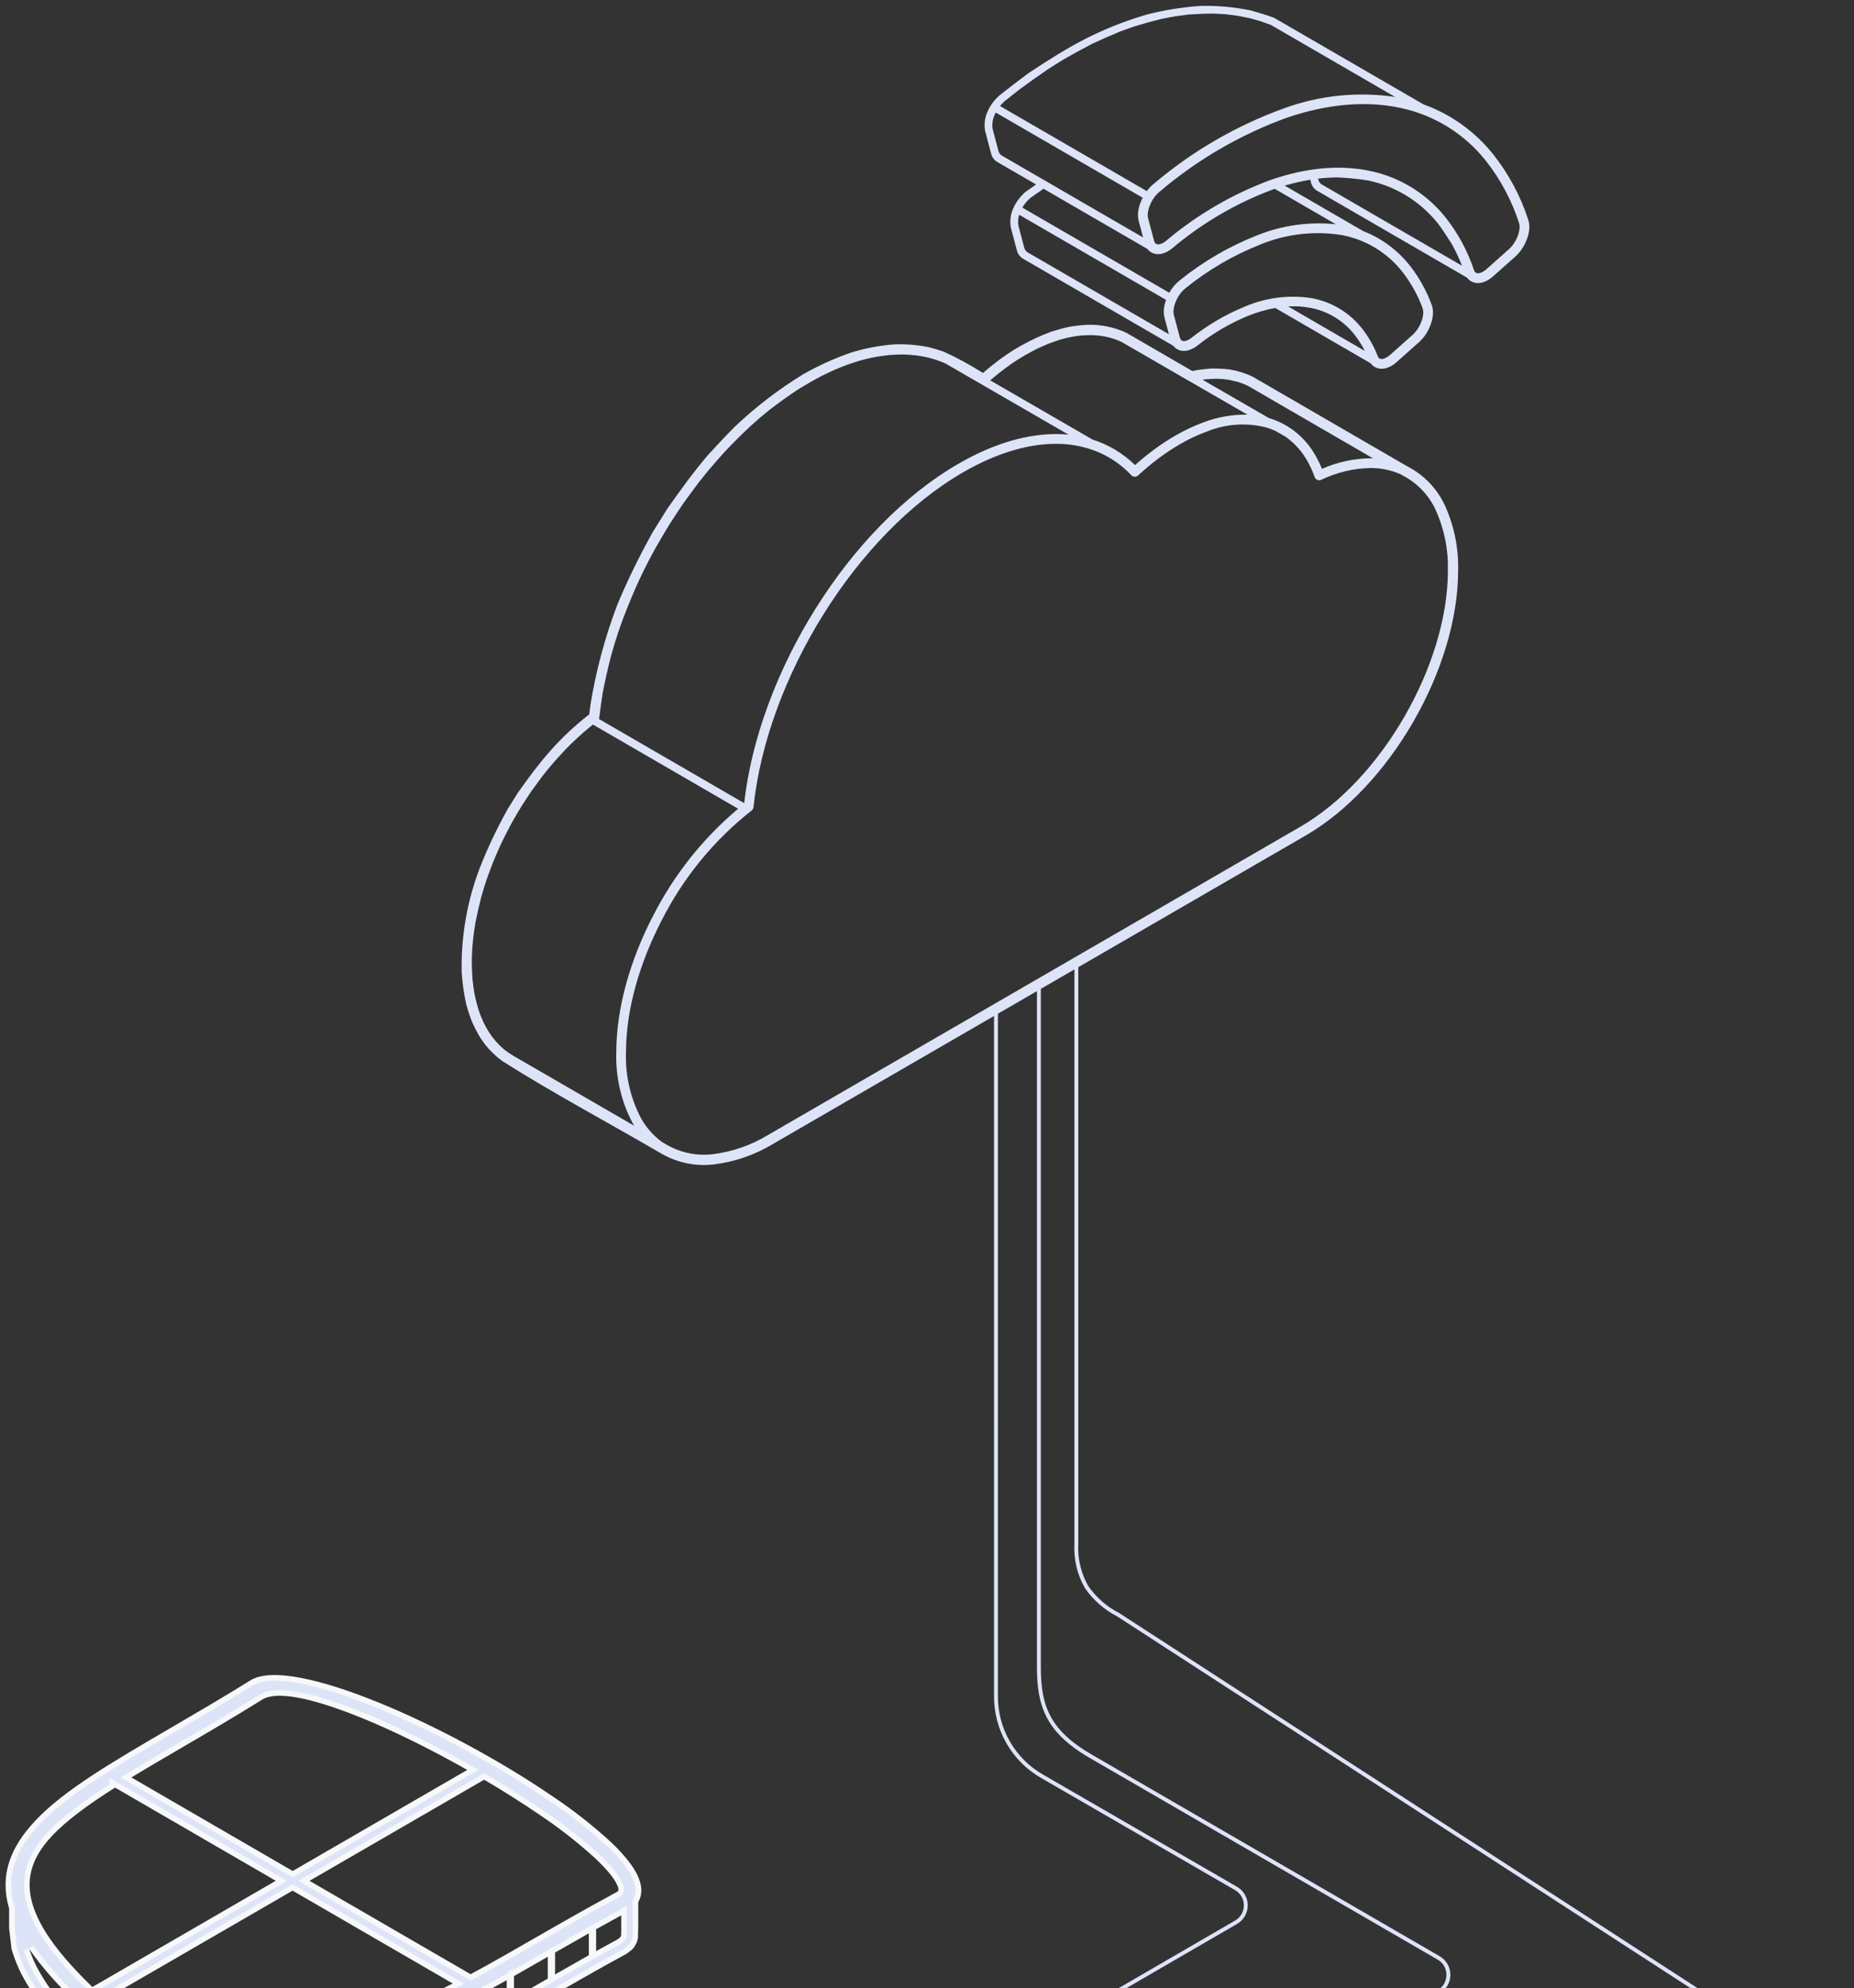 <svg width="250" height="268" viewBox="0 0 250 268" fill="none" xmlns="http://www.w3.org/2000/svg">
<rect x="0" y="0" width="250" height="268" fill="#333333" stroke="none"/>
<path fill-rule="evenodd" clip-rule="evenodd" d="M184.821 48.971L171.959 41.519C170.714 41.745 169.494 42.097 168.32 42.568C165.854 43.581 163.542 44.936 161.452 46.595C161.093 46.882 160.682 47.096 160.241 47.225C159.877 47.329 159.492 47.333 159.126 47.237C158.759 47.135 158.435 46.916 158.204 46.613L137.959 34.88C137.754 34.76 137.575 34.6 137.433 34.41C137.29 34.22 137.187 34.003 137.13 33.772L137.11 33.709L136.309 30.698C136.149 29.84 136.251 28.953 136.602 28.154C136.982 27.267 137.563 26.48 138.297 25.857L139.716 24.869L134.514 21.858C134.303 21.741 134.118 21.581 133.971 21.389C133.823 21.197 133.717 20.977 133.659 20.741L133.634 20.674L132.84 17.659C132.682 16.817 132.778 15.947 133.115 15.159C133.482 14.281 134.045 13.498 134.76 12.872C136.12 11.788 137.396 10.814 138.795 9.786C144.328 6.138 148.137 3.93 154.524 1.99C156.933 1.367 159.393 0.969 161.874 0.799C164.148 0.742 166.421 0.946 168.648 1.406C169.809 1.728 170.627 1.98 171.763 2.385C171.806 2.399 171.846 2.42 171.883 2.446L191.942 14.069C195.617 15.39 198.859 17.704 201.309 20.754C203.411 23.394 205.022 26.391 206.066 29.603L206.078 29.64C206.201 30.036 206.246 30.453 206.21 30.867V30.885C206.167 31.346 206.062 31.799 205.897 32.232C205.73 32.693 205.507 33.133 205.235 33.541C204.967 33.94 204.65 34.304 204.291 34.623L201.344 37.245C200.976 37.585 200.546 37.849 200.077 38.022L200.019 38.039C199.669 38.159 199.294 38.189 198.93 38.126C198.542 38.057 198.189 37.856 197.931 37.558C197.895 37.519 197.861 37.478 197.83 37.436L177.758 25.804C177.49 25.676 177.258 25.484 177.082 25.245C176.905 25.006 176.79 24.727 176.745 24.433L176.739 24.411L176.684 24.23C175.518 24.422 174.366 24.686 173.234 25.022L183.824 31.158C186.352 32.14 188.565 33.798 190.221 35.952C191.416 37.504 192.369 39.23 193.046 41.07C193.193 41.477 193.253 41.91 193.223 42.341C193.189 42.816 193.088 43.283 192.923 43.73C192.756 44.2 192.533 44.648 192.259 45.064C191.989 45.472 191.666 45.843 191.301 46.168L188.347 48.796C188.01 49.104 187.623 49.352 187.203 49.529C186.822 49.69 186.406 49.745 185.997 49.69C185.585 49.63 185.208 49.424 184.934 49.11C184.894 49.065 184.857 49.019 184.823 48.97L184.821 48.971ZM195.749 32.868L180.303 23.918C179.444 23.923 178.586 23.978 177.733 24.082L177.742 24.11L177.75 24.133C177.771 24.29 177.828 24.44 177.917 24.57C178.006 24.701 178.125 24.809 178.263 24.886L197.143 35.825C196.748 34.809 196.282 33.821 195.749 32.87V32.868ZM180.303 23.918L195.749 32.868C195.343 32.227 194.356 30.695 193.899 30.131C191.512 27.137 188.153 25.079 184.409 24.316C183.049 24.102 181.678 23.969 180.303 23.918ZM157.232 40.425L137.432 28.951C137.275 29.444 137.243 29.969 137.339 30.478L138.117 33.404C138.179 33.656 138.336 33.874 138.555 34.012L157.622 45.059L157.033 42.847C156.925 42.42 156.899 41.977 156.958 41.541C157.009 41.159 157.103 40.785 157.238 40.424L157.232 40.425ZM137.856 27.986L157.671 39.467C157.791 39.252 157.924 39.045 158.07 38.846C158.355 38.458 158.69 38.109 159.066 37.809C162.193 35.282 165.682 33.244 169.416 31.764C172.81 30.382 176.49 29.856 180.133 30.233L171.883 25.453L171.786 25.488C166.784 27.333 162.14 30.037 158.061 33.479C157.683 33.801 157.241 34.039 156.765 34.178C156.408 34.281 156.031 34.288 155.67 34.198C155.306 34.102 154.983 33.891 154.748 33.596L154.721 33.561L140.715 25.445L138.955 26.67C138.518 27.045 138.145 27.49 137.853 27.987L137.856 27.986ZM85.521 151.768C85.446 151.654 85.38 151.535 85.311 151.415C83.756 148.477 82.995 145.181 83.104 141.856C83.104 135.91 84.975 129.408 88.064 123.461C90.885 117.926 94.785 113.016 99.534 109.024L79.959 97.68L79.642 97.927L78.785 98.639C78.192 99.166 77.642 99.673 77.065 100.22L76.252 101.037C75.695 101.63 75.175 102.201 74.636 102.809L73.872 103.717L73.116 104.665C72.618 105.328 72.149 105.968 71.666 106.643C71.199 107.33 70.766 107.993 70.317 108.694C69.885 109.406 69.483 110.091 69.069 110.813C68.677 111.542 68.31 112.243 67.937 112.983L67.405 114.1C67.068 114.853 66.758 115.578 66.442 116.341C66.147 117.104 65.88 117.832 65.608 118.604L65.241 119.739L64.91 120.868C64.611 122.024 64.364 123.103 64.132 124.276L63.947 125.399L63.806 126.489L63.702 127.591L63.637 128.711L63.616 129.779C63.633 130.57 63.664 131.255 63.717 132.044L63.843 133.125L64.013 134.14C64.163 134.817 64.305 135.361 64.496 136.029L64.789 136.866L65.136 137.686L65.531 138.469L65.933 139.147L66.392 139.807L66.885 140.413L67.424 140.981L67.956 141.457L68.556 141.909L69.207 142.324C74.641 145.473 80.079 148.62 85.521 151.764V151.768ZM100.347 108.28C101.334 99.51 104.856 90.22 109.965 82.061C115.09 73.874 121.821 66.812 129.198 62.542C134.068 59.723 138.679 58.434 142.751 58.519C143.201 58.528 143.646 58.553 144.087 58.595L127.572 49.048L127.418 48.972L126.818 48.723L126.184 48.497L125.522 48.299L124.899 48.148L124.201 48.013L123.507 47.909L122.829 47.84L122.092 47.799L121.383 47.79C120.858 47.805 120.396 47.831 119.876 47.865C119.338 47.927 118.853 47.992 118.317 48.074L117.528 48.225L116.746 48.406L115.905 48.631C115.335 48.804 114.808 48.978 114.243 49.172C113.664 49.392 113.124 49.61 112.551 49.85C111.951 50.122 111.39 50.387 110.8 50.678C109.704 51.249 108.744 51.813 107.681 52.456C106.287 53.376 105.072 54.247 103.749 55.265L102.487 56.305L101.222 57.42C99.947 58.614 98.805 59.761 97.605 61.029C96.819 61.908 96.087 62.754 95.326 63.656L94.228 65.029C93.505 65.985 92.829 66.907 92.128 67.881C91.453 68.877 90.821 69.842 90.171 70.857C89.544 71.891 88.959 72.889 88.36 73.938L87.514 75.51L86.715 77.091L85.947 78.71C85.216 80.357 84.575 81.924 83.935 83.608L83.357 85.254L82.832 86.905L82.362 88.543C81.93 90.228 81.583 91.79 81.257 93.496C81.084 94.604 80.943 95.633 80.808 96.747C80.8 96.807 80.785 96.867 80.763 96.923L100.347 108.272L100.347 108.28ZM147.315 59.252C149.47 59.934 151.436 61.113 153.054 62.696C153.843 61.993 154.65 61.328 155.48 60.712C156.431 59.999 157.423 59.343 158.451 58.746C159.696 58.016 161.004 57.4 162.359 56.906C164.228 56.205 166.213 55.864 168.209 55.901L160.416 51.4C160.385 51.387 160.355 51.373 160.327 51.356L155.94 48.814L151.237 46.097L150.758 45.885L150.196 45.677L149.634 45.51L149.034 45.371L148.434 45.272L147.799 45.206L147.15 45.176C146.685 45.18 146.3 45.197 145.833 45.228L145.121 45.311L144.437 45.429L143.694 45.591L142.944 45.793C142.419 45.96 141.959 46.12 141.444 46.31C140.902 46.536 140.417 46.749 139.882 46.996C139.328 47.278 138.822 47.549 138.276 47.852C138.034 47.994 137.799 48.136 137.558 48.284L137.196 48.509L136.844 48.735L136.482 48.98C135.873 49.402 135.296 49.83 134.713 50.287C134.309 50.611 133.913 50.941 133.524 51.276L147.315 59.252ZM171.084 56.35L162.152 51.191C162.279 51.171 162.412 51.151 162.55 51.133C163.121 51.088 163.56 51.064 164.13 51.058L164.874 51.099L165.635 51.192C166.143 51.291 166.5 51.371 166.998 51.509L167.698 51.758L168.293 52.024L185.138 61.785C185.012 61.781 184.885 61.779 184.758 61.779C182.519 61.817 180.311 62.302 178.261 63.204C178.02 62.611 177.74 62.035 177.421 61.48C176.088 59.042 173.865 57.218 171.219 56.392L171.084 56.352L171.084 56.35ZM188.769 63.886L189.101 64.077L189.147 64.103C191.128 65.12 192.707 66.782 193.626 68.816C194.763 71.362 195.315 74.133 195.24 76.922C195.24 83.262 193.008 90.303 189.408 96.559C185.807 102.816 180.843 108.269 175.372 111.436L103.61 152.98C101.338 154.369 98.799 155.258 96.159 155.59C94.037 155.852 91.886 155.432 90.016 154.391L89.281 153.963C88.117 153.115 87.149 152.024 86.443 150.766C85.003 148.025 84.302 144.954 84.41 141.858C84.41 136.137 86.227 129.846 89.225 124.07C92.141 118.308 96.278 113.257 101.346 109.27C101.418 109.216 101.478 109.147 101.523 109.068C101.568 108.989 101.596 108.902 101.606 108.812C102.506 100.13 105.988 90.883 111.071 82.763C116.089 74.747 122.662 67.842 129.848 63.683C134.505 60.987 138.883 59.755 142.723 59.835C144.633 59.859 146.52 60.264 148.273 61.025L148.395 61.096L148.402 61.084C149.964 61.796 151.373 62.808 152.549 64.061C152.667 64.186 152.83 64.26 153.002 64.265C153.174 64.271 153.342 64.209 153.468 64.092C154.356 63.27 155.286 62.496 156.254 61.771C157.165 61.089 158.114 60.461 159.098 59.889C160.276 59.201 161.514 58.62 162.797 58.154C165.352 57.121 168.172 56.945 170.835 57.653C171.232 57.774 171.62 57.923 171.997 58.098L173.157 58.767L173.167 58.749C174.456 59.618 175.523 60.778 176.283 62.136C176.676 62.829 177.007 63.556 177.27 64.308C177.329 64.472 177.45 64.606 177.607 64.681C177.765 64.755 177.945 64.764 178.109 64.706L178.193 64.67C180.243 63.684 182.479 63.147 184.752 63.094C186.13 63.08 187.495 63.352 188.763 63.892L188.769 63.886ZM168.954 50.804L168.889 50.77L168.261 50.49C168.229 50.473 168.196 50.458 168.162 50.446C167.644 50.262 167.262 50.14 166.731 49.995C166.697 49.983 166.662 49.973 166.627 49.966L165.822 49.809C164.979 49.707 164.131 49.663 163.283 49.68C162.646 49.73 162.126 49.791 161.492 49.877L160.783 50.019L151.991 44.924C151.955 44.899 151.917 44.878 151.877 44.86C150.174 44.067 148.305 43.701 146.43 43.795C145.663 43.844 144.899 43.934 144.142 44.066C143.29 44.255 142.583 44.455 141.752 44.716C138.896 45.767 136.23 47.279 133.86 49.192C133.41 49.545 132.975 49.91 132.545 50.282C130.855 49.208 129.093 48.251 127.273 47.417C126.535 47.156 125.915 46.975 125.157 46.786C123.639 46.485 122.091 46.365 120.546 46.428C118.544 46.58 116.567 46.962 114.652 47.567C112.464 48.335 110.348 49.296 108.329 50.438C104.987 52.482 101.869 54.875 99.029 57.577C97.747 58.857 96.629 60.09 95.403 61.41C93.362 63.831 91.793 66.021 89.975 68.59C89.322 69.612 88.7 70.667 88.05 71.681C86.272 74.845 84.675 78.109 83.268 81.456C81.603 85.815 80.383 90.332 79.628 94.939L79.463 96.294C75.292 99.567 72.851 102.599 69.818 106.887C69.368 107.598 68.933 108.33 68.482 109.035C67.04 111.594 65.778 114.25 64.704 116.985C62.991 121.459 62.159 126.224 62.253 131.015C62.344 132.51 62.556 133.996 62.887 135.456C63.084 136.143 63.258 136.723 63.506 137.397C63.865 138.274 64.294 139.122 64.787 139.931L65.304 140.672L65.863 141.357C66.281 141.795 66.582 142.09 67.031 142.491C67.055 142.518 67.082 142.543 67.11 142.566L67.792 143.08C74.681 147.439 82.242 151.456 89.317 155.593C91.438 156.781 93.88 157.264 96.292 156.971C99.126 156.619 101.853 155.668 104.294 154.18L176.058 112.638C181.746 109.345 186.888 103.706 190.602 97.254C194.316 90.801 196.617 83.512 196.62 76.92C196.696 73.922 196.098 70.946 194.869 68.213C193.819 65.905 192.021 64.021 189.769 62.868L168.954 50.804ZM154.078 26.65L134.265 15.168C134.2 15.295 134.14 15.424 134.088 15.555C133.828 16.148 133.749 16.805 133.863 17.444L134.644 20.379C134.676 20.505 134.733 20.623 134.811 20.726C134.89 20.829 134.987 20.916 135.099 20.981L154.14 32.012L153.554 29.813C153.448 29.395 153.423 28.961 153.479 28.534C153.539 28.063 153.662 27.603 153.846 27.166C153.921 26.99 153.996 26.819 154.08 26.654L154.078 26.65ZM134.841 14.291L154.634 25.76C154.892 25.417 155.189 25.105 155.52 24.831C160.72 20.409 166.664 16.954 173.074 14.628C177.882 12.86 183.054 12.323 188.121 13.068L171.367 3.358L169.914 2.839L168.442 2.435L166.867 2.123L165.248 1.921L163.605 1.828C162.372 1.838 161.417 1.88 160.187 1.969L158.442 2.2L156.642 2.542C155.334 2.866 154.242 3.169 152.954 3.561L151.061 4.239C149.716 4.793 148.555 5.304 147.236 5.922C145.876 6.628 144.673 7.291 143.34 8.054L141.371 9.291C139.995 10.228 138.753 11.112 137.412 12.101L135.446 13.66C135.229 13.852 135.028 14.062 134.846 14.287L134.841 14.291ZM194.916 29.302C196.589 31.414 197.882 33.802 198.737 36.359L198.758 36.413C198.79 36.513 198.841 36.606 198.908 36.686C198.976 36.763 199.068 36.814 199.17 36.832C199.317 36.852 199.466 36.838 199.607 36.79L199.649 36.773C199.954 36.657 200.235 36.483 200.474 36.259L203.421 33.637C203.696 33.393 203.939 33.115 204.144 32.809C204.358 32.487 204.532 32.141 204.664 31.778C204.787 31.459 204.866 31.124 204.899 30.783V30.769C204.921 30.527 204.898 30.282 204.83 30.048L204.821 30.026C203.827 26.963 202.292 24.104 200.288 21.588C197.38 17.964 193.307 15.47 188.766 14.532C184.191 13.561 179.001 13.999 173.498 15.877C167.238 18.153 161.433 21.531 156.354 25.852C156.074 26.081 155.826 26.347 155.616 26.642C155.392 26.958 155.206 27.3 155.062 27.66C154.924 27.987 154.83 28.33 154.782 28.682C154.746 28.947 154.761 29.216 154.826 29.475L155.613 32.435C155.641 32.557 155.695 32.672 155.771 32.772C155.832 32.848 155.916 32.904 156.01 32.929C156.15 32.959 156.295 32.952 156.432 32.91C156.73 32.818 157.006 32.666 157.242 32.462C161.439 28.923 166.218 26.144 171.365 24.25C176.144 22.589 180.672 22.193 184.679 23.032C188.719 23.855 192.342 26.074 194.918 29.305L194.916 29.302ZM173.698 41.315L184.03 47.301C183.675 46.584 183.252 45.904 182.768 45.268C181.27 43.284 179.085 41.936 176.644 41.491C175.673 41.313 174.684 41.252 173.698 41.312V41.315ZM183.804 44.468C184.625 45.55 185.29 46.743 185.779 48.013C185.81 48.095 185.854 48.172 185.911 48.238C185.983 48.32 186.082 48.373 186.189 48.389C186.37 48.408 186.552 48.379 186.718 48.305C186.998 48.187 187.255 48.021 187.479 47.815L190.434 45.186C190.713 44.937 190.959 44.652 191.166 44.339C191.382 44.01 191.559 43.656 191.691 43.285C191.813 42.958 191.889 42.616 191.916 42.267C191.935 42.019 191.902 41.769 191.821 41.533C191.191 39.818 190.304 38.209 189.192 36.762C187.16 34.117 184.23 32.314 180.96 31.694C177.219 31.086 173.383 31.535 169.881 32.991C166.272 34.423 162.9 36.396 159.879 38.841C159.592 39.067 159.338 39.331 159.123 39.625C158.891 39.944 158.699 40.289 158.549 40.654C158.404 40.987 158.306 41.338 158.256 41.698C158.218 41.968 158.232 42.242 158.298 42.505L159.087 45.471C159.115 45.589 159.166 45.701 159.237 45.8C159.296 45.88 159.381 45.938 159.477 45.965C159.618 45.998 159.766 45.992 159.905 45.947C160.179 45.866 160.434 45.73 160.655 45.549C162.843 43.814 165.263 42.397 167.845 41.339C170.692 40.112 173.827 39.716 176.888 40.198C179.645 40.701 182.113 42.225 183.803 44.468H183.804Z" fill="#DEE4F8"/>
<path fill-rule="evenodd" clip-rule="evenodd" d="M144.877 130.081C144.877 130.011 144.905 129.944 144.954 129.895C145.003 129.846 145.07 129.818 145.14 129.818C145.209 129.818 145.276 129.846 145.325 129.895C145.375 129.944 145.402 130.011 145.402 130.081V208.135C145.294 210.118 145.761 212.09 146.746 213.812C147.814 215.35 149.245 216.599 150.91 217.449L249.137 281.137C249.169 281.153 249.198 281.175 249.221 281.202C249.245 281.23 249.262 281.262 249.272 281.296C249.283 281.331 249.286 281.367 249.282 281.403C249.278 281.438 249.266 281.473 249.248 281.504C249.23 281.535 249.206 281.562 249.177 281.583C249.148 281.605 249.115 281.62 249.08 281.628C249.045 281.636 249.009 281.636 248.974 281.63C248.938 281.623 248.905 281.609 248.875 281.588L150.649 217.905C148.908 217.014 147.413 215.705 146.299 214.093C145.26 212.288 144.765 210.218 144.874 208.136L144.877 130.081Z" fill="#DEE4F8"/>
<path fill-rule="evenodd" clip-rule="evenodd" d="M139.825 133.364C139.822 133.327 139.827 133.291 139.839 133.257C139.851 133.222 139.87 133.191 139.894 133.164C139.919 133.137 139.949 133.116 139.982 133.102C140.015 133.087 140.051 133.08 140.087 133.08C140.124 133.08 140.16 133.087 140.193 133.102C140.226 133.116 140.256 133.137 140.281 133.164C140.305 133.191 140.324 133.222 140.336 133.257C140.348 133.291 140.353 133.327 140.35 133.364V224.75C140.35 227.309 140.639 229.435 141.635 231.321C142.631 233.207 144.345 234.874 147.201 236.527L194.118 263.713C194.561 263.965 194.929 264.33 195.186 264.771C195.442 265.212 195.577 265.714 195.577 266.225C195.577 266.736 195.442 267.237 195.186 267.679C194.929 268.12 194.561 268.485 194.118 268.737L152.224 293.012C152.194 293.034 152.161 293.049 152.125 293.057C152.089 293.064 152.052 293.065 152.016 293.057C151.98 293.05 151.946 293.035 151.916 293.013C151.886 292.991 151.861 292.964 151.843 292.932C151.825 292.9 151.813 292.865 151.809 292.828C151.805 292.792 151.809 292.755 151.82 292.72C151.831 292.684 151.85 292.652 151.874 292.625C151.899 292.597 151.929 292.575 151.962 292.56L193.855 268.287C194.218 268.082 194.52 267.784 194.731 267.423C194.933 267.058 195.039 266.647 195.039 266.229C195.039 265.812 194.933 265.401 194.731 265.036C194.521 264.675 194.219 264.377 193.856 264.172L146.939 236.983C143.993 235.274 142.214 233.54 141.171 231.563C140.129 229.586 139.825 227.388 139.825 224.747V133.364Z" fill="#DEE4F8"/>
<path fill-rule="evenodd" clip-rule="evenodd" d="M134.038 136.575C134.043 136.508 134.073 136.446 134.122 136.401C134.171 136.356 134.235 136.331 134.301 136.331C134.367 136.331 134.431 136.356 134.48 136.401C134.529 136.446 134.558 136.508 134.563 136.575V228.553C134.532 230.735 135.089 232.884 136.176 234.773C137.263 236.662 138.839 238.221 140.737 239.284L166.789 254.346C167.232 254.598 167.601 254.963 167.858 255.404C168.114 255.845 168.25 256.347 168.25 256.858C168.25 257.369 168.116 257.871 167.86 258.313C167.604 258.754 167.237 259.12 166.794 259.373L70.231 315.383C70.172 315.409 70.106 315.412 70.044 315.392C69.983 315.372 69.932 315.331 69.899 315.275C69.867 315.219 69.856 315.154 69.868 315.09C69.881 315.027 69.916 314.971 69.968 314.932L166.532 258.918C166.895 258.711 167.197 258.412 167.407 258.051C167.617 257.689 167.728 257.278 167.728 256.859C167.728 256.441 167.617 256.03 167.407 255.668C167.197 255.306 166.895 255.007 166.532 254.801L140.478 239.738C138.5 238.629 136.858 237.004 135.725 235.034C134.591 233.065 134.009 230.826 134.04 228.552L134.038 136.575Z" fill="#DEE4F8"/>
<path d="M38.579 281.781C36.315 281.781 34.027 281.646 31.777 281.379L31.733 281.373C30.381 281.172 29.097 280.956 27.81 280.715C26.557 280.482 25.281 280.219 23.908 279.909L23.884 279.904L23.859 279.901L23.854 279.901C21.906 279.402 19.91 278.841 17.752 278.185C15.891 277.62 13.925 276.981 11.743 276.235L11.386 276.014C10.03 274.682 9.012 273.634 8.088 272.618C7.03 271.455 6.027 270.25 5.023 268.935L4.984 268.881C4.352 267.951 3.766 266.978 3.241 265.989C2.73 264.974 2.303 263.908 1.97 262.82L1.927 262.647L1.607 259.94V257.299V257.245L1.592 257.193C0.972 255.074 0.969 253.103 1.585 251.169C2.165 249.345 3.294 247.558 5.036 245.703C8.85 241.642 15.16 237.959 23.149 233.298L23.209 233.263C26.509 231.338 30.249 229.157 33.98 226.841C34.681 226.405 35.706 226.184 37.025 226.184C40.773 226.184 46.879 227.993 54.216 231.276C60.989 234.307 68.235 238.337 74.097 242.333L74.099 242.334L74.101 242.335C76.912 244.201 79.602 246.299 82.096 248.573C84.341 250.695 85.694 252.592 86.006 254.059L86.007 254.068L86.01 254.076C86.202 254.814 86.105 255.588 85.737 256.255L85.64 256.432L85.692 256.532L85.692 256.654C85.699 258.16 85.706 259.718 85.649 261.236L85.546 261.648L85.249 262.218L84.989 262.528L84.37 263.014L84.239 263.1L81.715 264.476L81.713 264.477L81.712 264.478C79.678 265.614 77.458 266.883 74.975 268.306C70.3 270.989 65.467 273.764 60.49 276.254L60.455 276.273C58.733 277.056 56.865 277.887 54.876 278.659C52.991 279.387 51.048 280.022 49.102 280.546L49.061 280.555L49.057 280.556L49.053 280.557C46.232 281.214 43.334 281.616 40.442 281.751C39.824 281.771 39.197 281.781 38.579 281.781ZM35.714 276.15V276.546V276.548V279.813V280.171L36.071 280.189C36.969 280.233 37.807 280.254 38.633 280.254C39.223 280.254 39.812 280.243 40.383 280.22L40.385 280.22L40.388 280.22L40.662 280.206L41.017 280.187V279.83V276.567V276.173L40.626 276.191C39.974 276.22 39.302 276.235 38.629 276.235C37.812 276.235 36.963 276.213 36.108 276.17L35.714 276.15ZM46.554 275.527L46.116 275.602C44.628 275.858 43.109 276.038 41.602 276.137L41.251 276.16V276.512V279.771V280.176L41.654 280.146C43.186 280.032 44.731 279.834 46.246 279.56L46.554 279.505V279.19V275.973V275.527ZM30.176 275.551V275.988V275.99V279.252V279.571L30.489 279.623C30.966 279.702 31.459 279.779 31.957 279.852L31.965 279.853L31.972 279.854C33.11 279.973 34.126 280.063 35.078 280.13L35.479 280.158V279.755V276.489V276.138L35.13 276.113C33.627 276.008 32.105 275.84 30.606 275.616L30.176 275.551ZM4.256 262.528L3.591 262.859C3.866 263.691 4.205 264.508 4.6 265.288L4.602 265.292L4.603 265.295C5.1 266.227 5.655 267.143 6.253 268.018L6.259 268.026L6.265 268.034C7.201 269.262 8.168 270.423 9.22 271.585C10.085 272.536 11.034 273.516 12.296 274.762L12.357 274.823L12.438 274.85C14.594 275.586 16.478 276.197 18.196 276.719C20.224 277.334 22.207 277.889 24.26 278.417L24.265 278.418L24.271 278.42C25.492 278.693 26.74 278.951 28.085 279.207C28.607 279.303 29.07 279.385 29.505 279.459L29.696 279.492L29.833 279.354L29.943 279.244L29.943 279.087V275.839V275.519L29.628 275.467C24.298 274.6 18.39 272.999 11.567 270.574L11.341 270.494L11.165 270.326C8.153 267.478 5.894 264.927 4.256 262.528ZM52.092 274.126L51.606 274.276C50.125 274.734 48.606 275.119 47.091 275.422L46.95 275.45L46.864 275.565L46.789 275.665L46.788 275.791V279.006V279.464L47.236 279.375C47.755 279.272 48.228 279.172 48.682 279.07L48.69 279.068L48.698 279.066C49.772 278.776 50.797 278.468 51.834 278.125L52.092 278.039V277.767V274.636V274.126ZM52.325 274.321V277.428V277.959L52.825 277.783C53.375 277.589 53.869 277.407 54.335 277.225C55.261 276.868 56.236 276.464 57.403 275.953L57.628 275.855V275.608V272.585V272.016L57.107 272.238C55.493 272.927 54.013 273.492 52.583 273.965L53.075 274.322L52.325 274.321ZM63.166 269.335L62.619 269.618C61.082 270.412 59.556 271.15 58.084 271.811L58.595 272.039L57.862 272.153V275.174V275.756L58.391 275.518L59.794 274.885L59.801 274.882L59.808 274.878C60.853 274.353 61.915 273.806 62.966 273.25L63.166 273.144V272.917V269.952V269.335ZM39.455 254.443L39.267 254.551L14.932 268.637L14.209 269.056L15.001 269.32C24.258 272.414 31.706 273.855 38.441 273.855C46.049 273.855 52.649 272.081 61.224 267.731L61.842 267.417L61.242 267.069L39.642 254.551L39.455 254.443ZM68.702 266.305L68.144 266.62C66.5 267.546 65.014 268.358 63.6 269.102L63.399 269.207V269.435V272.394V273.022L63.951 272.726C65.468 271.912 67.002 271.068 68.511 270.218L68.702 270.11V269.889V266.948V266.305ZM68.937 266.018L68.936 266.394V269.336V269.98L69.496 269.664C71.052 268.784 72.585 267.909 74.051 267.064L74.239 266.956V266.738V263.789V263.139L73.678 263.463L73.325 263.666C71.783 264.552 70.495 265.291 69.213 266.018H68.937ZM15.143 240.777C11.153 243.311 8.546 245.321 6.705 247.281C4.025 250.134 3.122 252.962 3.865 256.179C4.649 259.57 7.375 263.482 12.2 268.138L12.403 268.334L12.648 268.193L37.374 253.876L37.936 253.55L37.374 253.224L15.706 240.658L15.143 240.331V240.777ZM79.776 259.987L79.218 260.302C77.661 261.178 76.128 262.051 74.662 262.895L74.474 263.003V263.221V266.173V266.823L75.035 266.5C76.236 265.809 77.84 264.891 79.585 263.911L79.776 263.803V263.582V260.63V259.987ZM65.292 239.484L65.103 239.594L41.552 253.227L41.004 253.544L41.545 253.874L41.548 253.876L41.553 253.879L63.269 266.465L63.45 266.569L63.633 266.471C65.047 265.714 66.642 264.83 68.507 263.769C69.784 263.043 70.937 262.381 72.157 261.679L72.187 261.662C75.47 259.776 79.192 257.637 83.33 255.405C83.662 255.257 83.844 254.887 83.759 254.532C83.539 253.5 82.481 252.099 80.524 250.247L80.521 250.245L80.518 250.242C78.113 248.052 75.52 246.03 72.812 244.232C70.56 242.695 68.093 241.135 65.48 239.595L65.292 239.484ZM80.011 260.165V263.032V263.672L80.568 263.361L80.969 263.137L83.441 261.787L83.468 261.772L83.492 261.753L83.876 261.454L83.94 261.404L83.978 261.332L84.087 261.122L84.127 261.046L84.13 260.961L84.147 260.496L84.147 260.489V260.482L84.144 258.207L84.143 257.574L83.59 257.877C82.569 258.436 81.368 259.095 80.203 259.747L79.89 259.922L80.011 260.165ZM35.092 228.849C31.317 231.196 27.875 233.203 24.545 235.145L24.357 235.255L24.082 235.416C21.754 236.774 19.556 238.058 17.525 239.295L16.984 239.624L17.532 239.942L39.283 252.553L39.47 252.661L39.658 252.553L63.198 238.928L63.767 238.598L63.195 238.274C54.619 233.417 43.419 228.227 37.705 228.227C36.635 228.227 35.787 228.417 35.183 228.791L35.093 228.848L35.092 228.849Z" fill="#DEE4F8"/>
<path d="M38.577 281.405C39.19 281.405 39.812 281.395 40.426 281.375C43.294 281.241 46.168 280.842 48.967 280.19L49.014 280.18C50.944 279.66 52.87 279.03 54.739 278.308C56.717 277.541 58.576 276.713 60.291 275.933L60.322 275.917C65.289 273.432 70.117 270.66 74.787 267.979C77.271 266.556 79.493 265.286 81.528 264.149L81.535 264.145L84.045 262.776L84.15 262.707L84.726 262.256L84.934 262.007L85.191 261.513L85.274 261.183C85.329 259.685 85.323 258.145 85.316 256.655L85.316 256.625L85.213 256.426L85.408 256.073C85.729 255.491 85.813 254.815 85.645 254.171L85.637 254.138C85.341 252.746 84.028 250.918 81.84 248.849C79.361 246.59 76.687 244.504 73.892 242.649L73.885 242.644C68.04 238.66 60.815 234.642 54.062 231.62C46.771 228.357 40.72 226.56 37.024 226.56C35.775 226.56 34.817 226.762 34.175 227.161C30.441 229.479 26.698 231.662 23.396 233.588L23.336 233.623C19.474 235.877 15.826 238.005 12.76 240.025C9.401 242.238 7.033 244.124 5.308 245.961C3.604 247.774 2.503 249.515 1.94 251.283C1.349 253.144 1.352 255.042 1.95 257.087L1.98 257.191V259.917L2.295 262.579L2.33 262.72C2.656 263.782 3.073 264.824 3.573 265.816C4.09 266.79 4.667 267.749 5.29 268.665L5.323 268.71C6.319 270.015 7.314 271.211 8.364 272.364C9.275 273.367 10.281 274.403 11.617 275.715L11.903 275.892C14.064 276.631 16.014 277.264 17.859 277.825C20.001 278.476 21.983 279.033 23.916 279.529L23.94 279.531L23.988 279.542C25.357 279.85 26.629 280.113 27.877 280.345C29.159 280.585 30.438 280.8 31.787 281.001L31.824 281.006C34.058 281.271 36.33 281.405 38.577 281.405ZM35.852 280.555V280.562L35.542 280.54L35.338 280.53V280.526L35.05 280.505C34.094 280.438 33.074 280.347 31.932 280.228L31.902 280.224C31.402 280.151 30.905 280.074 30.427 279.994L29.824 279.894L29.823 279.895L29.441 279.83C29.004 279.756 28.539 279.673 28.019 279.578L28.014 279.577C26.664 279.32 25.413 279.061 24.188 278.787L24.165 278.781C22.107 278.252 20.119 277.695 18.086 277.079C16.364 276.556 14.476 275.943 12.316 275.207L12.154 275.151L12.031 275.03C10.764 273.779 9.811 272.795 8.941 271.838C7.881 270.668 6.908 269.499 5.965 268.262L5.943 268.231C5.337 267.345 4.775 266.417 4.271 265.473L4.264 265.459C3.861 264.662 3.514 263.827 3.233 262.977L4.564 262.315C6.186 264.692 8.429 267.222 11.419 270.051L11.54 270.166L11.691 270.22C18.492 272.637 24.379 274.232 29.687 275.096L29.84 275.121L30.66 275.244C32.149 275.467 33.661 275.633 35.155 275.738L35.528 275.764L36.125 275.794C36.974 275.837 37.816 275.858 38.627 275.858C39.295 275.858 39.961 275.844 40.608 275.815L41.077 275.794L41.576 275.761C43.07 275.663 44.576 275.485 46.051 275.231L46.73 275.115L46.735 275.109L47.016 275.052C48.519 274.752 50.026 274.37 51.495 273.916L52.465 273.617V274.321L52.699 274.321L52.464 273.607C53.885 273.137 55.355 272.576 56.958 271.892L57.934 271.476L57.93 271.467C59.395 270.809 60.915 270.074 62.446 269.283L63.023 268.985V268.98L63.425 268.768C64.835 268.026 66.318 267.216 67.959 266.291L68.56 265.952L68.56 265.641H69.113C70.366 264.931 71.63 264.205 73.137 263.34L74.474 262.568C75.941 261.723 77.475 260.851 79.033 259.974L79.393 259.771L79.392 259.769L80.019 259.418C80.053 259.399 80.086 259.38 80.12 259.361L80.15 259.345C81.275 258.716 82.425 258.085 83.409 257.547L84.516 256.941L84.521 260.495L84.521 260.51L84.497 261.145L84.233 261.651L83.673 262.088L81.146 263.468L79.766 264.239C78.023 265.218 76.421 266.136 75.22 266.827L74.097 267.472V267.471C72.673 268.291 71.187 269.139 69.678 269.992L68.56 270.624V270.621C67.092 271.447 65.601 272.266 64.126 273.058L63.023 273.65V273.644C62.008 274.18 60.983 274.708 59.974 275.215L59.946 275.228L57.486 276.338V276.327C56.343 276.826 55.381 277.224 54.469 277.575C53.999 277.759 53.502 277.943 52.947 278.138L52.465 278.308V278.312L52.296 278.368L51.949 278.49V278.482C50.906 278.827 49.874 279.137 48.794 279.43L48.763 279.437C48.306 279.54 47.83 279.64 47.307 279.744L46.412 279.921V279.912L46.311 279.931C44.783 280.207 43.225 280.406 41.681 280.521L40.875 280.582V280.571L40.396 280.596C39.82 280.619 39.227 280.631 38.632 280.631C37.8 280.631 36.956 280.609 36.051 280.565L35.852 280.555ZM39.453 254.008L62.629 267.439L61.391 268.067C52.76 272.445 46.111 274.231 38.439 274.231C31.663 274.231 24.177 272.784 14.881 269.677L13.297 269.148L39.453 254.008ZM14.767 240.57V239.679L38.685 253.55L12.345 268.801L11.939 268.409C7.06 263.701 4.299 259.728 3.498 256.263C2.735 252.958 3.694 249.936 6.431 247.023C8.267 245.067 10.847 243.069 14.767 240.57ZM65.292 239.049L65.668 239.271C68.288 240.814 70.761 242.378 73.02 243.92C75.743 245.727 78.35 247.761 80.769 249.964L80.779 249.973C82.791 251.876 83.885 253.341 84.123 254.449C84.246 254.973 83.98 255.518 83.495 255.743C79.365 257.97 75.65 260.105 72.372 261.989L72.342 262.006C71.121 262.707 69.968 263.37 68.691 264.096C66.822 265.159 65.225 266.044 63.808 266.803L63.441 267L41.349 254.196L40.266 253.536L65.292 239.049ZM34.803 228.585L34.803 228.584L34.985 228.471C35.648 228.06 36.563 227.851 37.703 227.851C43.49 227.851 54.76 233.066 63.378 237.946L64.523 238.595L39.469 253.096L16.247 239.632L17.329 238.973C19.363 237.734 21.563 236.45 23.892 235.09L24.355 234.82C27.656 232.895 31.067 230.905 34.803 228.585ZM38.577 282.158C36.288 282.158 34.001 282.022 31.727 281.752L31.679 281.746C30.359 281.549 29.059 281.333 27.739 281.085C26.481 280.851 25.192 280.584 23.824 280.276L23.789 280.273C21.732 279.747 19.703 279.172 17.642 278.546C15.592 277.922 13.6 277.269 11.581 276.577L11.152 276.312C9.932 275.115 8.842 274.007 7.81 272.872C6.768 271.726 5.766 270.529 4.721 269.159L4.676 269.097C4.033 268.152 3.442 267.172 2.907 266.162C2.382 265.121 1.948 264.037 1.608 262.921L1.556 262.715L1.23 259.962V257.299C-0.079 252.822 1.351 249.075 4.762 245.445C8.623 241.333 15.109 237.553 23.019 232.937C26.416 230.956 30.085 228.815 33.781 226.521C39.328 223.073 60.715 232.757 74.306 242.021C77.143 243.904 79.832 246.001 82.349 248.296C84.574 250.399 86.025 252.353 86.371 253.981C86.586 254.809 86.477 255.688 86.064 256.437L86.065 256.439C86.072 258.06 86.082 259.681 86.021 261.29L85.897 261.782L85.561 262.429L85.249 262.801L84.587 263.32L84.43 263.423L81.893 264.807C79.805 265.973 77.484 267.301 75.159 268.632C70.376 271.378 65.587 274.124 60.656 276.591L60.615 276.612C58.621 277.52 56.856 278.294 55.01 279.01C53.104 279.746 51.161 280.382 49.188 280.912L49.137 280.923C46.285 281.587 43.38 281.99 40.456 282.127C39.83 282.147 39.203 282.158 38.577 282.158ZM36.088 276.546V279.813C37.566 279.885 38.971 279.899 40.367 279.844L40.641 279.83V276.567C39.174 276.632 37.661 276.625 36.088 276.546ZM46.178 275.973C44.67 276.232 43.151 276.412 41.625 276.512V279.771C43.151 279.657 44.671 279.463 46.178 279.19V275.973ZM30.549 275.988V279.252C31.026 279.331 31.512 279.407 32.01 279.479C33.09 279.592 34.115 279.685 35.102 279.754V276.489C33.638 276.386 32.123 276.224 30.549 275.988ZM3.945 262.74C4.215 263.556 4.544 264.351 4.933 265.118C5.426 266.042 5.97 266.94 6.561 267.805C7.545 269.095 8.498 270.23 9.496 271.331C10.463 272.395 11.46 273.411 12.557 274.494C14.536 275.169 16.435 275.791 18.303 276.359C20.234 276.944 22.222 277.505 24.351 278.052C25.613 278.335 26.864 278.592 28.154 278.837C28.62 278.923 29.086 279.006 29.566 279.088L29.567 279.087V275.839C24.308 274.983 18.373 273.393 11.44 270.929L11.138 270.822L10.905 270.599C7.871 267.729 5.577 265.132 3.945 262.74ZM51.715 274.636C50.218 275.098 48.698 275.484 47.162 275.791L47.162 275.791V279.006C47.631 278.913 48.108 278.813 48.599 278.703C49.716 278.4 50.738 278.091 51.715 277.767V274.636ZM52.699 274.321L52.699 277.428C53.206 277.249 53.703 277.067 54.197 276.874C55.188 276.492 56.192 276.072 57.252 275.608V272.585C55.737 273.231 54.228 273.816 52.699 274.321ZM58.236 272.153V275.174L59.638 274.541C60.694 274.011 61.745 273.47 62.789 272.917V269.952C61.25 270.748 59.738 271.48 58.236 272.154L58.236 272.153ZM39.453 254.877L15.118 268.963C24.546 272.114 31.982 273.479 38.439 273.479C46.902 273.479 53.683 271.134 61.053 267.395L39.453 254.877ZM68.326 266.948C66.769 267.825 65.257 268.654 63.773 269.435V272.394C65.299 271.575 66.816 270.74 68.326 269.889V266.948ZM69.31 266.394V269.336C70.832 268.476 72.35 267.61 73.863 266.738V263.789L73.51 263.992C72.067 264.822 70.671 265.623 69.31 266.394ZM15.517 240.983V240.985C11.937 243.248 9.006 245.378 6.977 247.539C2.132 252.696 2.667 258.418 12.459 267.866L37.185 253.549L15.517 240.983ZM79.4 260.63C77.829 261.514 76.312 262.378 74.847 263.221V266.173C76.321 265.326 77.813 264.474 79.4 263.582V260.63ZM65.288 239.92L41.738 253.552L41.739 253.553L63.455 266.139C65.076 265.271 66.735 264.343 68.321 263.442C69.607 262.71 70.786 262.032 71.999 261.336C75.383 259.391 79.031 257.296 83.165 255.066C83.342 254.993 83.439 254.801 83.392 254.616C83.186 253.634 82.051 252.21 80.265 250.521C77.866 248.336 75.304 246.338 72.602 244.545C70.339 243 67.859 241.434 65.288 239.92ZM83.768 258.208C82.617 258.837 81.484 259.46 80.384 260.076L80.384 260.076V263.032L80.785 262.808L83.26 261.456L83.644 261.157L83.754 260.947L83.771 260.482L83.768 258.208ZM37.703 228.604C36.726 228.604 35.938 228.765 35.379 229.111L35.379 229.112C31.491 231.531 27.887 233.63 24.544 235.58C22.117 236.997 19.826 238.333 17.718 239.616L39.469 252.227L63.009 238.602C53.339 233.125 42.876 228.604 37.703 228.604Z" fill="#F6F8FA"/>
</svg>
